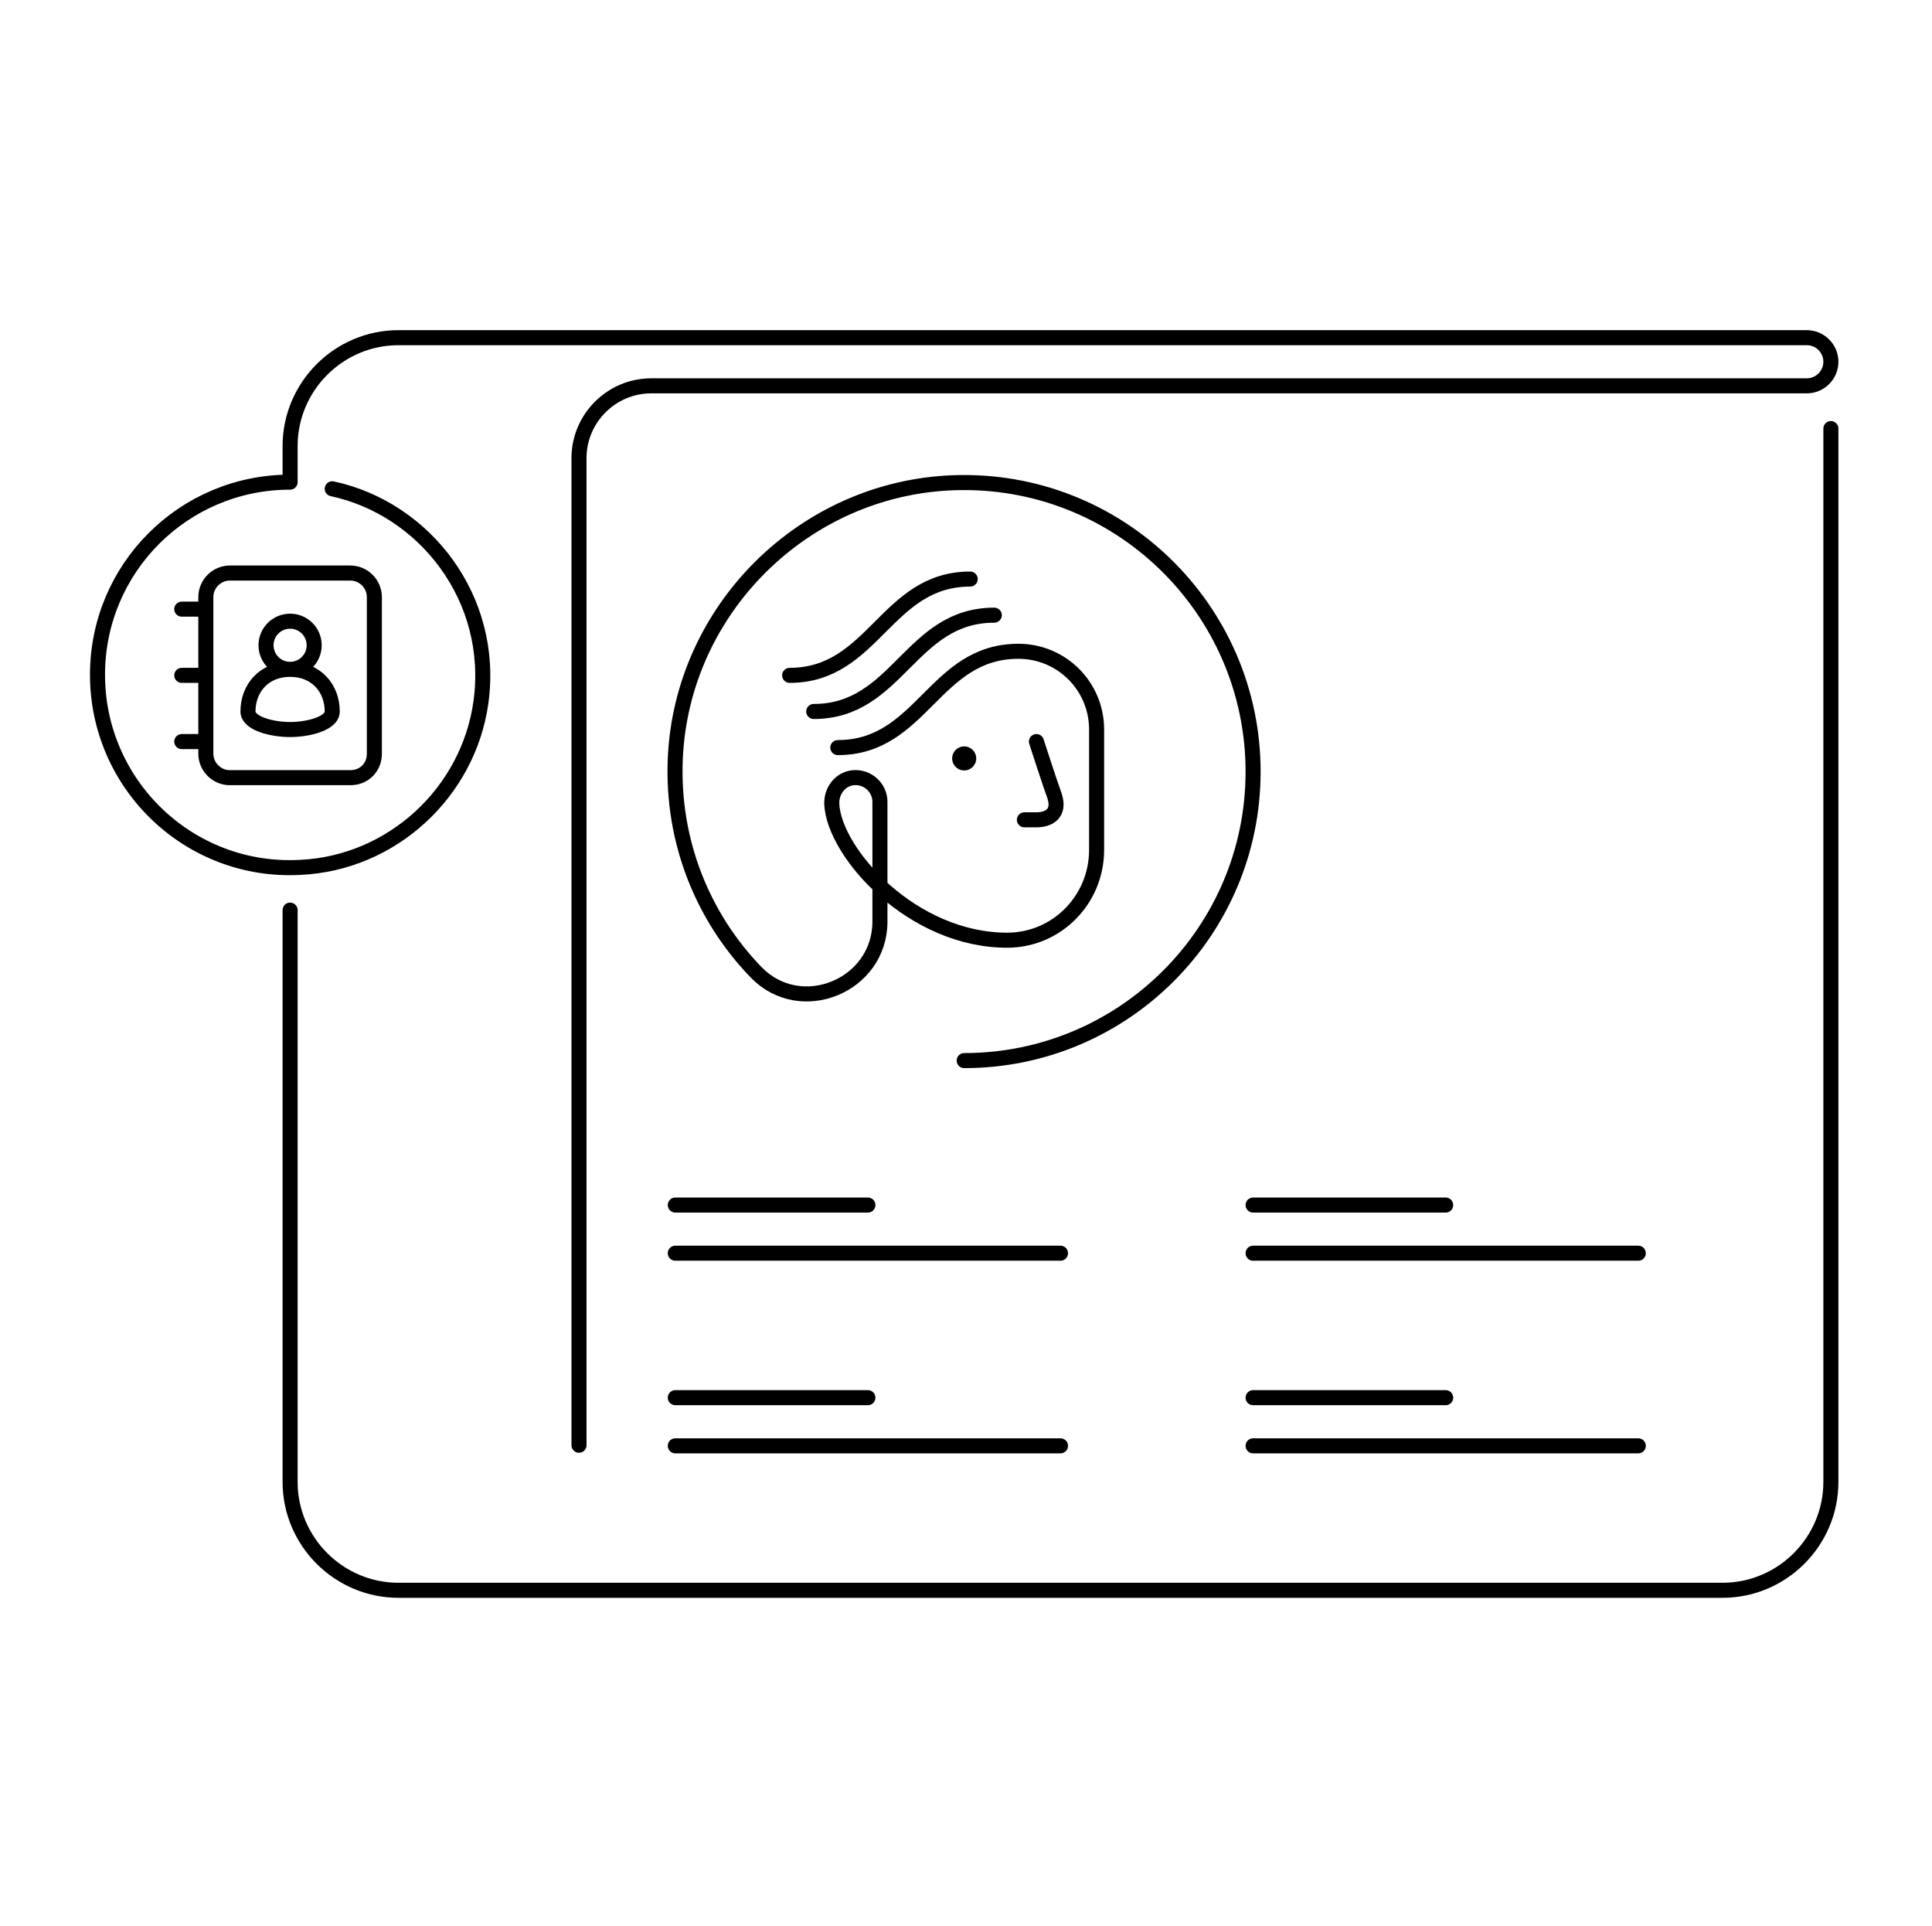 <svg width="321" height="320" viewBox="0 0 321 320" fill="none" xmlns="http://www.w3.org/2000/svg">
<path d="M304.2 71.2V246.2C304.2 256.1 296.1 264.2 286.2 264.2H66.2C56.3 264.2 48.2 256.1 48.2 246.2V151.2M55.2 81.2C70.6 84.5 82.3 99.5 79.9 116.7C77.8 131.7 65.1 143.4 49.9 144.1C31.5 145.1 16.2 130.4 16.2 112.1C16.2 94.4 30.5 80.1 48.2 80.1V74.1C48.2 64.2 56.3 56.1 66.2 56.1H300.2C302.4 56.1 304.2 57.9 304.2 60.1C304.2 62.3 302.4 64.1 300.2 64.1H108.2C101.6 64.1 96.2 69.5 96.2 76.1V240.1M172.2 123.2C172.2 123.2 174.4 130 175.2 132.2C176.2 135.2 174.2 136.2 172.2 136.2H170.2M165.2 102.2C158.2 102.2 154.2 106.2 150.2 110.2C146.2 114.2 142.2 118.2 135.2 118.2M161.2 96.2C154.2 96.2 150.2 100.2 146.2 104.2C142.2 108.2 138.2 112.2 131.2 112.2M160.2 176.2C186.7 176.2 208.2 154.7 208.2 128.2C208.2 101.1 185.7 79.2 158.4 80.2C133.6 81.1 113.3 101.2 112.2 126C111.6 139.8 116.8 152.4 125.6 161.5C133 169.2 146.2 163.8 146.2 153.1V133.2C146.2 130.9 144.2 129 141.8 129.2C139.6 129.4 138.1 131.4 138.2 133.6C138.6 141.7 151.6 156.3 167.5 156.2C175.7 156.1 182.2 149.4 182.2 141.2V121.2C182.2 114 176.4 108.2 169.2 108.2C162.2 108.2 158.2 112.2 154.2 116.2C150.2 120.2 146.2 124.2 139.2 124.2M112.2 232.2H144.2M112.2 240.2H176.2M112.2 200.2H144.2M112.2 208.2H176.2M208.2 232.2H240.2M208.2 240.2H272.2M208.2 200.2H240.2M208.2 208.2H272.2M48.2 111.2C43.8 111.2 41.2 114.4 41.2 118.2C41.2 120.2 45.2 121.2 48.2 121.2C51.2 121.2 55.2 120.2 55.2 118.2C55.2 114.4 52.6 111.2 48.2 111.2ZM48.2 111.2C50.409 111.2 52.2 109.409 52.2 107.2C52.2 104.991 50.409 103.2 48.2 103.2C45.991 103.2 44.2 104.991 44.2 107.2C44.2 109.409 45.991 111.2 48.2 111.2ZM34.2 101.2H30.2M34.2 112.2H30.2M34.2 123.2H30.2M58.2 129.2H38.2C36 129.2 34.2 127.4 34.2 125.2V99.2C34.2 97 36 95.2 38.2 95.2H58.2C60.4 95.2 62.2 97 62.2 99.2V125.2C62.2 127.5 60.5 129.2 58.2 129.2Z" stroke="black" stroke-width="2.5" stroke-miterlimit="10" stroke-linecap="round" stroke-linejoin="round"/>
<path d="M160.2 128C161.305 128 162.2 127.105 162.2 126C162.2 124.895 161.305 124 160.2 124C159.096 124 158.2 124.895 158.2 126C158.2 127.105 159.096 128 160.2 128Z" fill="black"/>
</svg>
